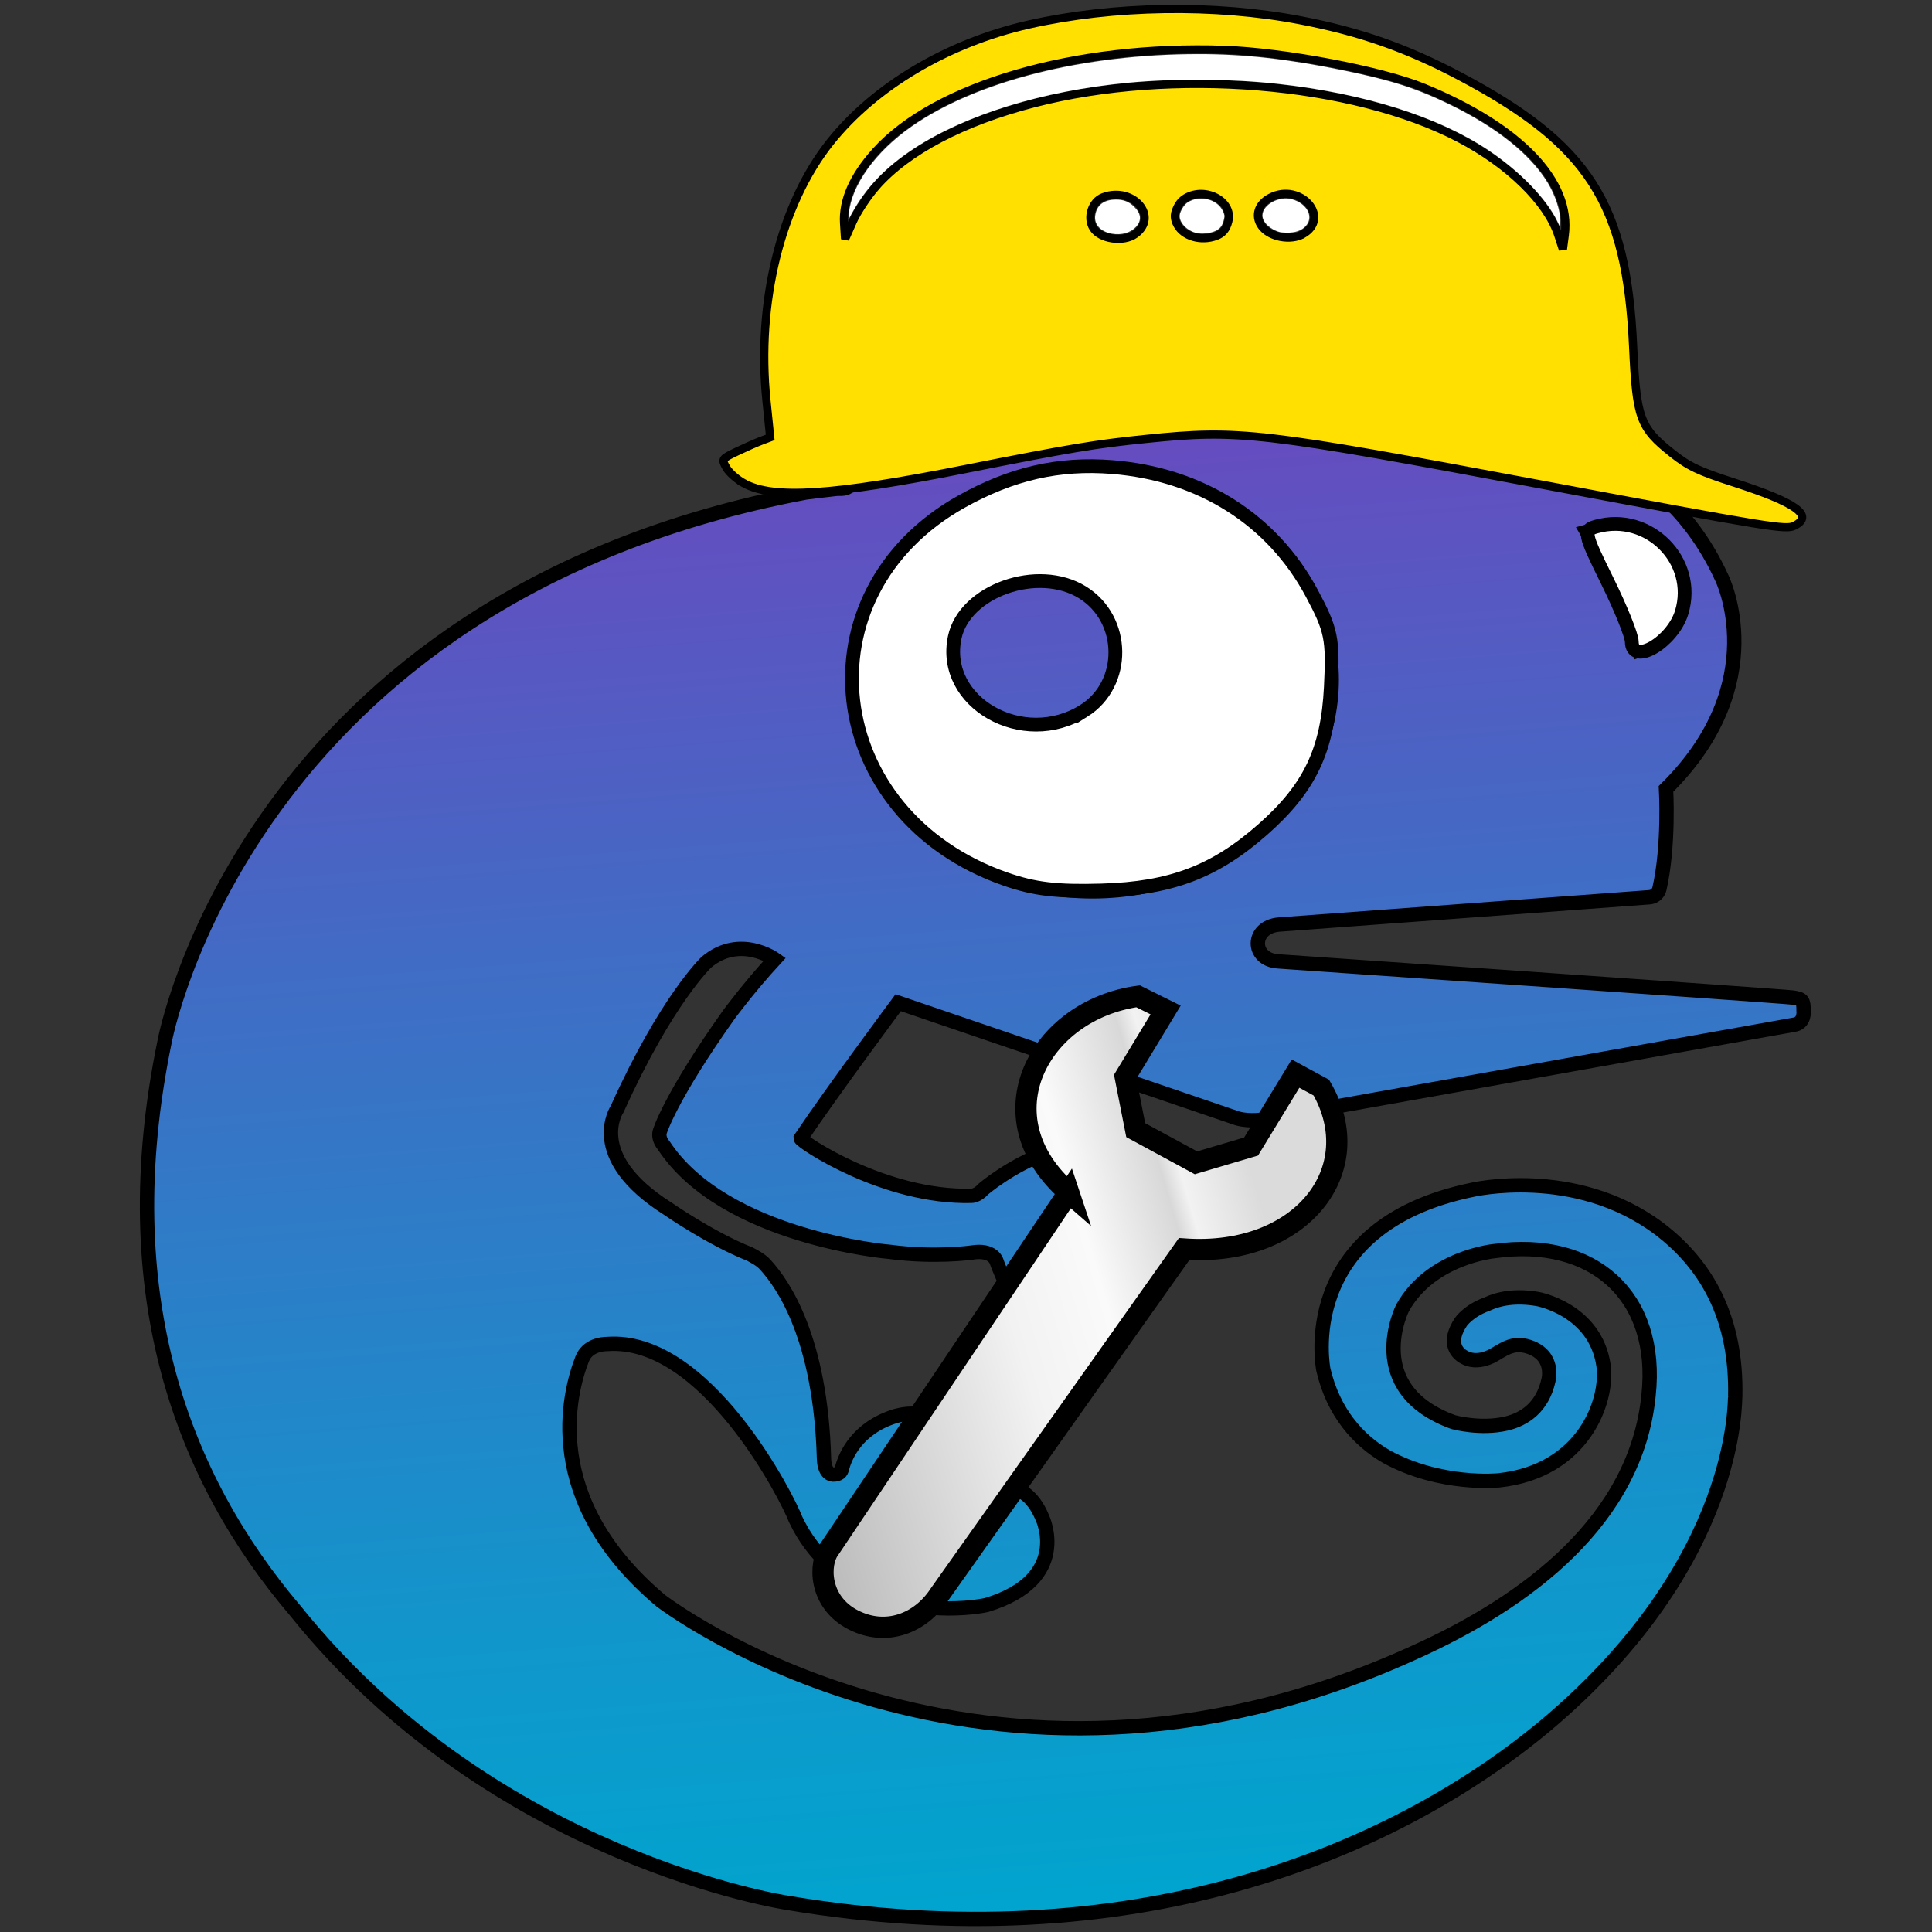 <?xml version="1.0" encoding="UTF-8" standalone="no"?>
<!-- Generator: Adobe Illustrator 18.0.0, SVG Export Plug-In . SVG Version: 6.00 Build 0)  -->

<svg
   xmlns:dc="http://purl.org/dc/elements/1.1/"
   xmlns:cc="http://creativecommons.org/ns#"
   xmlns:rdf="http://www.w3.org/1999/02/22-rdf-syntax-ns#"
   xmlns:svg="http://www.w3.org/2000/svg"
   xmlns="http://www.w3.org/2000/svg"
   xmlns:xlink="http://www.w3.org/1999/xlink"
   xmlns:sodipodi="http://sodipodi.sourceforge.net/DTD/sodipodi-0.dtd"
   xmlns:inkscape="http://www.inkscape.org/namespaces/inkscape"
   version="1.1"
   id="Layer_1"
   x="0px"
   y="0px"
   viewBox="0 0 256 256"
   enable-background="new 0 0 792 612"
   xml:space="preserve"
   inkscape:version="0.48.4 r9939"
   width="100%"
   height="100%"
   sodipodi:docname="gns3_appliance_base_icon.svg"
   inkscape:export-filename="/home/grossmj/Downloads/Logos/gns3_appliance.png"
   inkscape:export-xdpi="90"
   inkscape:export-ydpi="90"><rect x="0" y="0" width="256" height="256" fill="#333333" stroke="none"/><defs
     id="defs28"><linearGradient
       id="aigrd1"
       gradientUnits="userSpaceOnUse"
       x1="99.777"
       y1="15.424"
       x2="153"
       y2="248.631"><stop
         offset="0"
         style="stop-color:#184375"
         id="stop53300" /><stop
         offset="1"
         style="stop-color:#C8BDDC"
         id="stop53302" /></linearGradient><radialGradient
       gradientUnits="userSpaceOnUse"
       r="11.69"
       fy="72.568"
       fx="14.288"
       cy="68.873"
       cx="14.288"
       gradientTransform="matrix(1.399,-2.234445e-7,8.196178e-8,0.513,4.365,4.839)"
       id="radialGradient2308"
       xlink:href="#linearGradient2300"
       inkscape:collect="always" /><linearGradient
       id="linearGradient2300"><stop
         id="stop2302"
         offset="0"
         style="stop-color:#000000;stop-opacity:0.327;" /><stop
         id="stop2304"
         offset="1"
         style="stop-color:#000000;stop-opacity:0;" /></linearGradient><linearGradient
       id="linearGradient9649"><stop
         style="stop-color:#fcaf3e;stop-opacity:1;"
         offset="0"
         id="stop9651" /><stop
         style="stop-color:#d37f03;stop-opacity:1;"
         offset="1"
         id="stop9653" /></linearGradient><radialGradient
       gradientUnits="userSpaceOnUse"
       r="11.69"
       fy="72.568"
       fx="14.288"
       cy="68.873"
       cx="14.288"
       gradientTransform="matrix(1.399,-2.234445e-7,8.196178e-8,0.513,4.365,4.839)"
       id="radialGradient2308-7"
       xlink:href="#linearGradient2300-2"
       inkscape:collect="always" /><linearGradient
       id="linearGradient2300-2"><stop
         id="stop2302-3"
         offset="0"
         style="stop-color:#000000;stop-opacity:0.327;" /><stop
         id="stop2304-1"
         offset="1"
         style="stop-color:#000000;stop-opacity:0;" /></linearGradient><linearGradient
       id="aigrd1-3"
       gradientUnits="userSpaceOnUse"
       x1="99.777"
       y1="15.424"
       x2="153"
       y2="248.631"><stop
         offset="0"
         style="stop-color:#184375"
         id="stop53300-9" /><stop
         offset="1"
         style="stop-color:#C8BDDC"
         id="stop53302-5" /></linearGradient><radialGradient
       gradientUnits="userSpaceOnUse"
       r="11.69"
       fy="72.568"
       fx="14.288"
       cy="68.873"
       cx="14.288"
       gradientTransform="matrix(1.399,-2.234445e-7,8.196178e-8,0.513,4.365,4.839)"
       id="radialGradient2308-0"
       xlink:href="#linearGradient2300-1"
       inkscape:collect="always" /><linearGradient
       id="linearGradient2300-1"><stop
         id="stop2302-34"
         offset="0"
         style="stop-color:#000000;stop-opacity:0.327;" /><stop
         id="stop2304-8"
         offset="1"
         style="stop-color:#000000;stop-opacity:0;" /></linearGradient><linearGradient
       inkscape:collect="always"
       xlink:href="#aigrd1-3-3"
       id="linearGradient3773-3"
       gradientUnits="userSpaceOnUse"
       gradientTransform="matrix(0.565,0,0,0.54,-8.174,484.925)"
       x1="99.777"
       y1="15.424"
       x2="153"
       y2="248.631" /><linearGradient
       id="aigrd1-3-3"
       gradientUnits="userSpaceOnUse"
       x1="99.777"
       y1="15.424"
       x2="153"
       y2="248.631"><stop
         offset="0"
         style="stop-color:#184375"
         id="stop53300-9-5" /><stop
         offset="1"
         style="stop-color:#C8BDDC"
         id="stop53302-5-1" /></linearGradient><linearGradient
       y2="248.631"
       x2="153"
       y1="15.424"
       x1="99.777"
       gradientTransform="matrix(0.565,0,0,0.54,-346.989,523.676)"
       gradientUnits="userSpaceOnUse"
       id="linearGradient3037"
       xlink:href="#aigrd1-3-3"
       inkscape:collect="always" /><linearGradient
       inkscape:collect="always"
       xlink:href="#linearGradient3049"
       id="linearGradient3055"
       x1="19.648"
       y1="42.254"
       x2="20.631"
       y2="6.776"
       gradientUnits="userSpaceOnUse"
       gradientTransform="matrix(0.878,0,0,0.878,-56.213,-11.032)" /><linearGradient
       id="linearGradient3049"><stop
         style="stop-color:#b6b6b6;stop-opacity:1;"
         offset="0"
         id="stop3051" /><stop
         id="stop2262"
         offset="0.5"
         style="stop-color:#f2f2f2;stop-opacity:1;" /><stop
         style="stop-color:#fafafa;stop-opacity:1;"
         offset="0.676"
         id="stop2264" /><stop
         id="stop2268"
         offset="0.841"
         style="stop-color:#d8d8d8;stop-opacity:1;" /><stop
         id="stop2266"
         offset="0.875"
         style="stop-color:#f2f2f2;stop-opacity:1;" /><stop
         style="stop-color:#dbdbdb;stop-opacity:1;"
         offset="1"
         id="stop3053" /></linearGradient><linearGradient
       y2="6.776"
       x2="20.631"
       y1="42.254"
       x1="19.648"
       gradientTransform="matrix(0.457,2.125,-2.234,0.42,171.545,469.033)"
       gradientUnits="userSpaceOnUse"
       id="linearGradient3075"
       xlink:href="#linearGradient3049"
       inkscape:collect="always" /><linearGradient
       id="SVGID_1_-9"
       gradientUnits="userSpaceOnUse"
       x1="404.225"
       y1="365.323"
       x2="384.214"
       y2="136.595"
       gradientTransform="matrix(1.093,0,0,1.093,-283.622,209.602)"><stop
         offset="0"
         style="stop-color:#00A5CE"
         id="stop6-9" /><stop
         offset="0.199"
         style="stop-color:#1295CB"
         id="stop8-7" /><stop
         offset="0.599"
         style="stop-color:#426BC5"
         id="stop10-8" /><stop
         offset="1"
         style="stop-color:#783CBD"
         id="stop12-6" /></linearGradient><linearGradient
       y2="136.595"
       x2="384.214"
       y1="365.323"
       x1="404.225"
       gradientTransform="matrix(0.961,0,0,0.951,-246.599,260.784)"
       gradientUnits="userSpaceOnUse"
       id="linearGradient3008"
       xlink:href="#SVGID_1_-9"
       inkscape:collect="always" /><linearGradient
       y2="6.776"
       x2="20.631"
       y1="42.254"
       x1="19.648"
       gradientTransform="matrix(0.565,1.711,-1.985,0.462,168.425,119.521)"
       gradientUnits="userSpaceOnUse"
       id="linearGradient3075-0"><stop
         style="stop-color:#b6b6b6;stop-opacity:1;"
         offset="0"
         id="stop3051-6" /><stop
         id="stop2262-3"
         offset="0.5"
         style="stop-color:#f2f2f2;stop-opacity:1;" /><stop
         style="stop-color:#fafafa;stop-opacity:1;"
         offset="0.676"
         id="stop2264-8" /><stop
         id="stop2268-4"
         offset="0.841"
         style="stop-color:#d8d8d8;stop-opacity:1;" /><stop
         id="stop2266-3"
         offset="0.875"
         style="stop-color:#f2f2f2;stop-opacity:1;" /><stop
         style="stop-color:#dbdbdb;stop-opacity:1;"
         offset="1"
         id="stop3053-7" /></linearGradient><linearGradient
       y2="136.595"
       x2="384.214"
       y1="365.323"
       x1="404.225"
       gradientTransform="matrix(0.961,0,0,0.951,-246.599,260.784)"
       gradientUnits="userSpaceOnUse"
       id="linearGradient3008-1"><stop
         offset="0"
         style="stop-color:#00A5CE"
         id="stop6-9-6" /><stop
         offset="0.199"
         style="stop-color:#1295CB"
         id="stop8-7-7" /><stop
         offset="0.599"
         style="stop-color:#426BC5"
         id="stop10-8-8" /><stop
         offset="1"
         style="stop-color:#783CBD"
         id="stop12-6-7" /></linearGradient><linearGradient
       y2="136.595"
       x2="384.214"
       y1="365.323"
       x1="404.225"
       gradientTransform="matrix(1.105,0,0,0.977,-306.834,-103.051)"
       gradientUnits="userSpaceOnUse"
       id="linearGradient3066"
       xlink:href="#linearGradient3008-1"
       inkscape:collect="always" /></defs><sodipodi:namedview
     pagecolor="#000000"
     bordercolor="#666666"
     borderopacity="1"
     objecttolerance="10"
     gridtolerance="10"
     guidetolerance="10"
     inkscape:pageopacity="0"
     inkscape:pageshadow="2"
     inkscape:window-width="1089"
     inkscape:window-height="769"
     id="namedview26"
     showgrid="false"
     inkscape:zoom="2"
     inkscape:cx="129.75744"
     inkscape:cy="123.62001"
     inkscape:window-x="442"
     inkscape:window-y="155"
     inkscape:window-maximized="0"
     inkscape:current-layer="Layer_1"
     fit-margin-top="0"
     fit-margin-left="0"
     fit-margin-right="0"
     fit-margin-bottom="0" /><path
     inkscape:connector-curvature="0"
     d="m 148.733,86.459 c 0,5.666 -5.192,10.257 -11.599,10.257 -6.407,0 -11.599,-4.591 -11.599,-10.257 0,-5.666 5.192,-10.257 11.599,-10.257 6.407,0 11.599,4.591 11.599,10.257 l 0,0 z M 21.806,138.037 c -6.959,33.701 2.541,58.025 17.343,75.413 26.402,32.92 65.175,38.683 65.175,38.683 45.292,7.619 79.757,-6.252 100.415,-23.444 25.96,-21.784 25.076,-43.372 25.187,-43.665 0.221,-10.062 -3.535,-17.29 -10.163,-22.273 -11.157,-8.303 -24.745,-5.08 -24.745,-5.08 -23.529,4.884 -19.663,23.835 -19.663,23.835 1.325,5.666 4.639,9.378 8.395,11.527 7.18,3.907 14.803,3.126 14.803,3.126 11.268,-1.172 14.582,-10.55 13.919,-15.239 -1.105,-7.424 -8.727,-8.792 -8.727,-8.792 -2.872,-0.488 -5.081,-0.098 -6.739,0.684 -2.43,0.88 -3.425,2.344 -3.425,2.344 -1.767,2.638 -0.663,4.103 0.442,4.689 0.663,0.391 1.436,0.391 1.436,0.391 0.883,0 1.436,-0.195 2.099,-0.488 1.547,-0.781 2.761,-2.052 5.082,-1.27 3.424,1.172 2.541,4.396 2.541,4.396 -0.773,3.517 -3.093,5.177 -5.634,5.763 -3.424,0.782 -6.959,-0.195 -6.959,-0.195 -12.152,-4.396 -6.739,-15.141 -6.739,-15.141 3.756,-6.741 12.152,-7.522 12.152,-7.522 13.145,-1.856 21.872,5.959 20.436,19.146 -1.657,16.412 -15.907,27.254 -31.151,34.093 -57.111,25.984 -99.752,-6.936 -99.752,-6.936 -15.907,-13.383 -12.151,-27.547 -10.384,-32.04 0.663,-1.661 2.43,-1.954 3.314,-1.954 13.035,-0.976 23.861,20.319 24.965,23.249 2.32,4.884 5.965,7.619 9.39,9.378 7.733,3.81 15.908,1.954 15.908,1.954 11.267,-3.419 7.401,-11.527 7.401,-11.527 -1.325,-3.224 -3.314,-4.103 -4.86,-4.005 -1.437,0 -2.541,0.977 -2.541,0.977 -0.552,0.586 -1.216,0.976 -1.768,1.465 -7.181,5.373 -10.716,-0.293 -10.716,-0.293 -2.541,-3.614 1.326,-5.568 1.326,-5.568 0.773,-0.39 1.546,-0.586 2.098,-0.781 2.872,-0.781 2.431,-2.931 2.431,-2.931 -0.442,-4.005 -5.523,-2.344 -5.523,-2.344 -4.971,1.563 -6.518,5.177 -6.96,6.741 -0.11,0.489 -0.221,0.879 -0.994,0.977 -1.436,0.195 -1.436,-2.051 -1.436,-2.051 -0.442,-16.02 -5.413,-23.151 -7.733,-25.691 -0.663,-0.782 -1.767,-1.27 -2.099,-1.466 -5.192,-2.051 -10.936,-6.056 -10.936,-6.056 -10.936,-6.936 -6.628,-13.187 -6.628,-13.187 6.518,-14.458 11.82,-19.44 11.82,-19.44 4.419,-3.712 9.058,-0.391 9.058,-0.391 -3.424,3.712 -6.076,7.327 -6.076,7.327 -7.843,11.038 -9.169,15.532 -9.169,15.532 -0.11,0.391 -0.11,1.074 0.552,1.856 8.064,12.211 29.826,14.066 29.936,14.066 5.965,0.781 10.826,0.098 10.826,0.098 2.872,-0.488 3.314,1.172 3.314,1.172 0.332,0.977 1.547,3.712 1.547,3.712 2.099,3.907 5.302,1.856 5.302,1.856 1.216,-0.781 1.768,-1.856 1.768,-2.735 0,-0.88 -0.552,-1.466 -0.552,-1.466 -1.437,-1.856 -1.878,-3.614 -1.878,-3.614 -0.663,-2.15 2.099,-3.028 2.099,-3.028 5.412,-2.15 8.395,1.953 8.395,1.953 2.872,3.028 8.617,-0.781 8.617,-0.781 4.64,-3.126 -1.105,-8.01 -1.105,-8.01 -11.93,-9.671 -25.96,2.54 -25.96,2.54 -0.774,0.879 -1.547,0.879 -1.547,0.879 -11.599,0.293 -22.645,-7.229 -22.645,-7.62 4.419,-6.545 12.924,-17.974 12.924,-17.974 l 44.96,15.337 c 1.767,0.488 3.645,0.098 3.645,0.098 l 70.036,-12.504 c 1.547,-0.195 1.326,-1.856 1.326,-1.856 0,-1.368 -0.111,-1.563 -1.437,-1.758 -1.436,-0.195 -68.158,-4.787 -68.158,-4.787 -3.645,-0.195 -3.645,-4.591 0.11,-4.884 l 49.048,-3.615 c 1.105,-0.098 1.326,-1.075 1.326,-1.075 1.325,-5.764 0.883,-13.285 0.883,-13.285 14.251,-14.067 7.402,-27.938 7.402,-27.938 -8.727,-19.146 -27.948,-19.44 -27.948,-19.44 -31.593,-30.868 -59.348,-14.151 -59.348,-14.151 -1.878,0 -12.213,8.118 -12.213,8.118 l -8.306,6.716 c -0.221,1.466 -1.105,1.856 -1.105,1.856 l -6.296,4.396 c -0.774,0.684 -0.994,0.684 -2.099,0.684 -0.994,0.098 -4.087,0.489 -4.087,0.489 -74.234,13.968 -84.949,72.775 -84.949,72.775 l 2.2e-5,1.1e-4 z M 222.414,75.127 c 2.983,8.401 -5.192,11.039 -5.192,11.039 -1.546,-6.545 -6.959,-15.727 -6.959,-15.727 9.169,-2.54 12.152,4.689 12.152,4.689 z m -45.955,14.946 c 0,15.434 -14.14,28.036 -31.704,28.036 -17.454,0 -31.704,-12.504 -31.704,-28.036 0,-15.532 14.25,-28.035 31.704,-28.035 17.564,0 31.704,12.601 31.704,28.035 z"
     id="path14"
     style="fill:url(#linearGradient3066);stroke:#000000;stroke-width:1.901;stroke-miterlimit:4;stroke-opacity:1;stroke-dasharray:none" /><path
     style="color:#000000;fill:url(#linearGradient3075-0);fill-opacity:1;fill-rule:nonzero;stroke:#000000;stroke-width:2.814;stroke-linecap:butt;stroke-linejoin:miter;stroke-miterlimit:4;stroke-opacity:1;stroke-dasharray:none;stroke-dashoffset:0;marker-start:none;marker-mid:none;marker-end:none;visibility:visible;display:inline;overflow:visible"
     d="m 141.607,158.005 -31.68,47.216 c -1.49,1.959 -1.456,7.059 3.11,9.41 4.409,2.27 8.964,0.447 11.447,-3.355 l 32.423,-45.777 c 15.571,1.096 24.502,-10.536 18.177,-21.388 l -3.418,-1.853 -5.89,9.662 -7.301,2.16 -7.987,-4.332 -1.393,-7.073 5.358,-8.847 c 0,0 -3.653,-1.814 -3.653,-1.814 -13.128,1.816 -20.723,15.958 -9.193,25.992 z"
     id="path2140"
     inkscape:connector-curvature="0" /><path
     inkscape:connector-curvature="0"
     style="fill:#ffffff;fill-opacity:1;stroke:#000000;stroke-width:1.823;stroke-miterlimit:4;stroke-opacity:1;stroke-dasharray:none"
     d="m 133.232,116.484 c -24.222,-8.442 -27.632,-37.838 -5.804,-50.035 6.615,-3.696 12.876,-5.126 19.961,-4.558 11.703,0.938 21.205,6.947 26.431,16.714 2.603,4.865 2.84,6.033 2.523,12.426 -0.417,8.393 -2.801,13.393 -8.99,18.856 -6.385,5.637 -12.195,7.839 -21.383,8.107 -5.953,0.174 -8.91,-0.177 -12.737,-1.511 z m 10.383,-22.296 c 5.648,-3.557 5.549,-12.15 -0.182,-15.699 -5.889,-3.647 -15.613,-0.227 -16.924,5.953 -1.83,8.625 9.045,14.821 17.106,9.746 z"
     id="path3756" /><path
     inkscape:connector-curvature="0"
     style="fill:#ffffff;fill-opacity:1;stroke:#000000;stroke-width:1.823;stroke-miterlimit:4;stroke-opacity:1;stroke-dasharray:none"
     d="m 216.218,85.019 c -0.005,-0.825 -1.482,-4.477 -3.278,-8.115 -3.082,-6.242 -3.162,-6.645 -1.42,-7.134 6.919,-1.942 13.371,4.531 11.318,11.355 -1.191,3.957 -6.594,7.136 -6.62,3.895 z"
     id="path3758" /><path
     inkscape:connector-curvature="0"
     style="fill:#ffe000;fill-opacity:1;stroke:#000000;stroke-width:1.087;stroke-opacity:1"
     d="m 98.601,64.056 c -0.939,-0.509 -2.001,-1.446 -2.36,-2.083 -0.646,-1.146 -0.632,-1.168 1.391,-2.136 1.124,-0.538 2.578,-1.18 3.232,-1.428 l 1.189,-0.45 -0.499,-4.927 c -1.312,-12.963 1.899,-25.963 8.447,-34.19 5.905,-7.42 15.603,-13.167 26.304,-15.588 11.232,-2.541 24.643,-2.751 36.021,-0.565 7.895,1.517 14.074,3.684 21.099,7.401 17.115,9.055 22.104,16.83 22.971,35.793 0.436,9.547 0.888,10.783 5.189,14.191 2.195,1.739 3.515,2.363 8.195,3.871 8.224,2.65 10.642,4.379 7.991,5.715 -1.131,0.57 -3.039,0.26 -33.165,-5.384 -37.659,-7.055 -40.385,-7.372 -52.692,-6.121 -6.793,0.69 -9.933,1.214 -24.089,4.015 -17.619,3.486 -25.348,3.985 -29.225,1.886 z M 116.06,24.722 c 4.126,-4.716 11.493,-8.599 20.942,-11.039 18.344,-4.737 42.223,-2.773 56.367,4.638 6.565,3.439 11.659,8.421 13.097,12.807 l 0.627,1.912 0.245,-1.88 c 0.93,-7.137 -5.977,-14.34 -18.762,-19.567 -5.542,-2.266 -18.472,-4.713 -26.328,-4.983 -19.87,-0.683 -38.281,4.68 -46.208,13.46 -2.963,3.281 -4.387,6.514 -4.196,9.52 l 0.132,2.076 1.022,-2.305 c 0.562,-1.268 1.94,-3.355 3.063,-4.637 z m 34.362,6.29 c 3.183,-2.305 -0.285,-6.337 -4.212,-4.897 -1.528,0.56 -2.228,2.721 -1.334,4.118 0.941,1.472 3.996,1.901 5.547,0.778 z m 10.7,0.259 c 0.88,-0.323 1.371,-0.905 1.631,-1.932 0.706,-2.789 -3.33,-4.785 -5.905,-2.921 -0.717,0.519 -1.045,1.505 -1.119,1.798 -0.074,0.294 -0.129,0.818 0.27,1.557 0.845,1.564 3.124,2.231 5.123,1.498 z m 11.478,-0.225 c 3.864,-2.178 -0.31,-6.935 -4.262,-4.858 -2.738,1.439 -1.93,4.553 1.349,5.197 1.061,0.208 2.17,0.079 2.912,-0.339 z"
     id="path3857"
     sodipodi:nodetypes="sccscsssssssscssssssscccssssccscsccccsccccccssc" /><path
     inkscape:connector-curvature="0"
     d="M 63.882,111.929"
     style="fill:none;stroke:#000000;stroke-width:1.087"
     id="path21" /><path
     inkscape:connector-curvature="0"
     d="M 51.88,167.519 z"
     style="fill:none;stroke:#000000;stroke-width:1.087"
     id="path25" /><path
     style="fill:#ffffff;fill-opacity:1;stroke:none;stroke-width:1.921;stroke-miterlimit:4;stroke-opacity:1;stroke-dasharray:none;stroke-dashoffset:0"
     d="m 147.347,30.963 c -1.5,-0.261 -2.388,-1.217 -2.226,-2.395 0.189,-1.381 1.133,-2.112 2.738,-2.122 1.005,-0.006 1.73,0.276 2.408,0.938 0.95,0.927 1.034,1.828 0.251,2.678 -0.718,0.779 -1.917,1.12 -3.171,0.902 l 0,0 z"
     id="path3812"
     inkscape:connector-curvature="0" /><path
     style="fill:#ffffff;fill-opacity:1;stroke:none"
     d="m 158.502,30.861 c -1.282,-0.323 -2.304,-1.437 -2.178,-2.374 0.073,-0.545 0.571,-1.343 1.031,-1.653 1.543,-1.04 3.948,-0.46 4.674,1.125 0.246,0.538 0.258,0.632 0.145,1.123 -0.186,0.805 -0.48,1.2 -1.128,1.517 -0.641,0.314 -1.846,0.438 -2.543,0.262 l 0,0 z"
     id="path3814"
     inkscape:connector-curvature="0" /><path
     style="fill:#ffffff;fill-opacity:1;stroke:none"
     d="m 169.604,30.755 c -1.271,-0.321 -2.32,-1.316 -2.32,-2.201 0,-1.44 2.225,-2.642 3.956,-2.137 1.851,0.54 2.787,2.157 1.932,3.337 -0.48,0.662 -1.254,1.021 -2.297,1.065 -0.478,0.02 -1.051,-0.009 -1.272,-0.065 z"
     id="path3816"
     inkscape:connector-curvature="0" /><path
     style="fill:#ffffff;fill-opacity:1;stroke:none"
     d="m 206.373,29.362 c -1.427,-3 -4.974,-6.665 -9.151,-9.458 -6.629,-4.433 -16.434,-7.527 -27.857,-8.791 -6.17,-0.683 -13.762,-0.739 -19.959,-0.147 -11.242,1.074 -21.485,4.232 -28.337,8.738 -3.749,2.465 -6.313,5.149 -8.216,8.599 l -0.442,0.8 0.072,-0.8 c 0.338,-3.769 3.548,-8.225 8.319,-11.548 8.647,-6.023 22.778,-9.582 38.049,-9.583 6.017,-4.024e-4 11.837,0.651 19.051,2.133 6.516,1.338 9.786,2.389 14.302,4.596 6.134,2.997 10.571,6.547 12.857,10.286 1.029,1.683 1.745,3.886 1.688,5.198 l -0.03,0.709 -0.348,-0.732 z"
     id="path3818"
     inkscape:connector-curvature="0" /></svg>